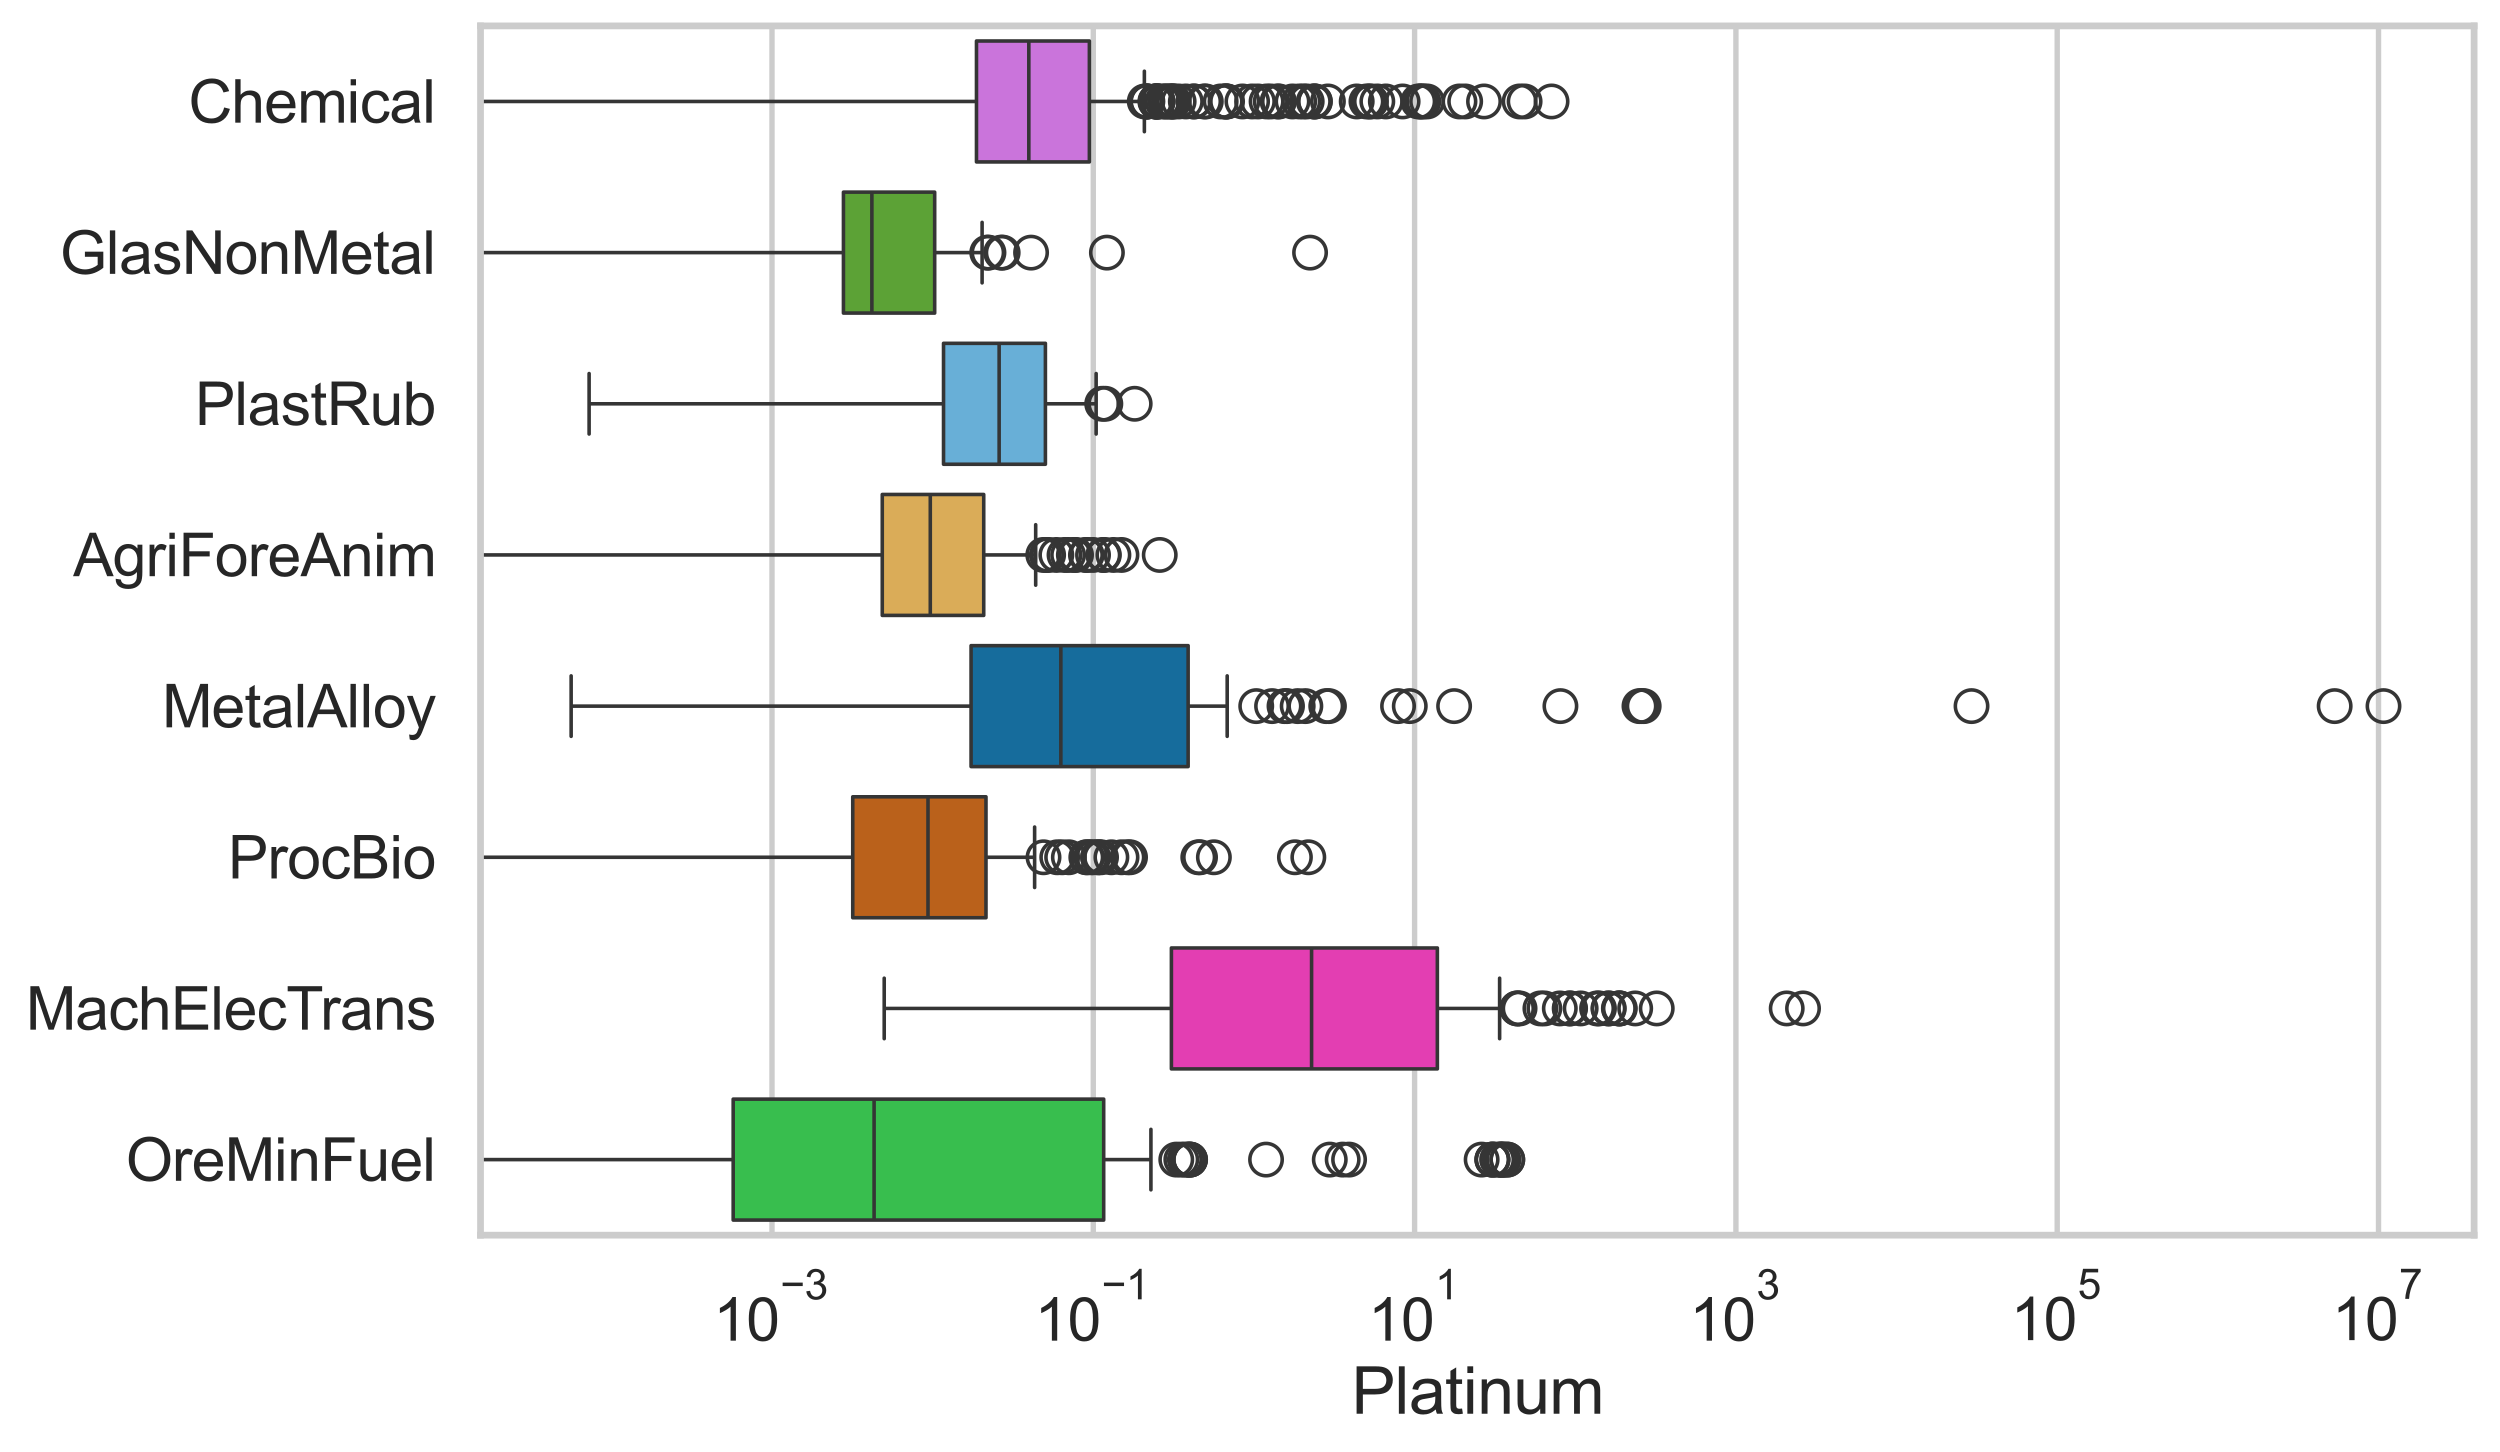 <?xml version="1.0" encoding="utf-8" standalone="no"?>
<!DOCTYPE svg PUBLIC "-//W3C//DTD SVG 1.1//EN"
  "http://www.w3.org/Graphics/SVG/1.1/DTD/svg11.dtd">
<svg xmlns:xlink="http://www.w3.org/1999/xlink" width="695.577pt" height="404.121pt" viewBox="0 0 695.577 404.121" xmlns="http://www.w3.org/2000/svg" version="1.1">
 <defs>
  <style type="text/css">*{stroke-linejoin: round; stroke-linecap: butt}</style>
 </defs>
 <g id="figure_1">
  <g id="patch_1">
   <path d="M 0 404.121 
L 695.577 404.121 
L 695.577 0 
L 0 0 
z
" style="fill: #ffffff"/>
  </g>
  <g id="axes_1">
   <g id="patch_2">
    <path d="M 133.697 343.665 
L 688.377 343.665 
L 688.377 7.2 
L 133.697 7.2 
z
" style="fill: #ffffff"/>
   </g>
   <g id="matplotlib.axis_1">
    <g id="xtick_1">
     <g id="line2d_1">
      <path d="M 214.791 343.665 
L 214.791 7.2 
" clip-path="url(#pf0d4f77a70)" style="fill: none; stroke: #cccccc; stroke-width: 1.5; stroke-linecap: round"/>
     </g>
     <g id="text_1">
      <!-- $\mathdefault{10^{-3}}$ -->
      <g style="fill: #262626" transform="translate(198.456 373.18) scale(0.165 -0.165)">
       <defs>
        <path id="ArialMT-31" d="M 2384 0 
L 1822 0 
L 1822 3584 
Q 1619 3391 1289 3197 
Q 959 3003 697 2906 
L 697 3450 
Q 1169 3672 1522 3987 
Q 1875 4303 2022 4600 
L 2384 4600 
L 2384 0 
z
" transform="scale(0.016)"/>
        <path id="ArialMT-30" d="M 266 2259 
Q 266 3072 433 3567 
Q 600 4063 929 4331 
Q 1259 4600 1759 4600 
Q 2128 4600 2406 4451 
Q 2684 4303 2865 4023 
Q 3047 3744 3150 3342 
Q 3253 2941 3253 2259 
Q 3253 1453 3087 958 
Q 2922 463 2592 192 
Q 2263 -78 1759 -78 
Q 1097 -78 719 397 
Q 266 969 266 2259 
z
M 844 2259 
Q 844 1131 1108 757 
Q 1372 384 1759 384 
Q 2147 384 2411 759 
Q 2675 1134 2675 2259 
Q 2675 3391 2411 3762 
Q 2147 4134 1753 4134 
Q 1366 4134 1134 3806 
Q 844 3388 844 2259 
z
" transform="scale(0.016)"/>
        <path id="ArialMT-2212" d="M 3381 1997 
L 356 1997 
L 356 2522 
L 3381 2522 
L 3381 1997 
z
" transform="scale(0.016)"/>
        <path id="ArialMT-33" d="M 269 1209 
L 831 1284 
Q 928 806 1161 595 
Q 1394 384 1728 384 
Q 2125 384 2398 659 
Q 2672 934 2672 1341 
Q 2672 1728 2419 1979 
Q 2166 2231 1775 2231 
Q 1616 2231 1378 2169 
L 1441 2663 
Q 1497 2656 1531 2656 
Q 1891 2656 2178 2843 
Q 2466 3031 2466 3422 
Q 2466 3731 2256 3934 
Q 2047 4138 1716 4138 
Q 1388 4138 1169 3931 
Q 950 3725 888 3313 
L 325 3413 
Q 428 3978 793 4289 
Q 1159 4600 1703 4600 
Q 2078 4600 2393 4439 
Q 2709 4278 2876 4000 
Q 3044 3722 3044 3409 
Q 3044 3113 2884 2869 
Q 2725 2625 2413 2481 
Q 2819 2388 3044 2092 
Q 3269 1797 3269 1353 
Q 3269 753 2831 336 
Q 2394 -81 1725 -81 
Q 1122 -81 723 278 
Q 325 638 269 1209 
z
" transform="scale(0.016)"/>
       </defs>
       <use xlink:href="#ArialMT-31" transform="translate(0 0.994)"/>
       <use xlink:href="#ArialMT-30" transform="translate(55.615 0.994)"/>
       <use xlink:href="#ArialMT-2212" transform="translate(112.973 70.688) scale(0.7)"/>
       <use xlink:href="#ArialMT-33" transform="translate(153.852 70.688) scale(0.7)"/>
      </g>
     </g>
    </g>
    <g id="xtick_2">
     <g id="line2d_2">
      <path d="M 304.188 343.665 
L 304.188 7.2 
" clip-path="url(#pf0d4f77a70)" style="fill: none; stroke: #cccccc; stroke-width: 1.5; stroke-linecap: round"/>
     </g>
     <g id="text_2">
      <!-- $\mathdefault{10^{-1}}$ -->
      <g style="fill: #262626" transform="translate(287.853 373.18) scale(0.165 -0.165)">
       <use xlink:href="#ArialMT-31" transform="translate(0 0.994)"/>
       <use xlink:href="#ArialMT-30" transform="translate(55.615 0.994)"/>
       <use xlink:href="#ArialMT-2212" transform="translate(112.973 70.688) scale(0.7)"/>
       <use xlink:href="#ArialMT-31" transform="translate(153.852 70.688) scale(0.7)"/>
      </g>
     </g>
    </g>
    <g id="xtick_3">
     <g id="line2d_3">
      <path d="M 393.586 343.665 
L 393.586 7.2 
" clip-path="url(#pf0d4f77a70)" style="fill: none; stroke: #cccccc; stroke-width: 1.5; stroke-linecap: round"/>
     </g>
     <g id="text_3">
      <!-- $\mathdefault{10^{1}}$ -->
      <g style="fill: #262626" transform="translate(380.633 373.18) scale(0.165 -0.165)">
       <use xlink:href="#ArialMT-31" transform="translate(0 0.994)"/>
       <use xlink:href="#ArialMT-30" transform="translate(55.615 0.994)"/>
       <use xlink:href="#ArialMT-31" transform="translate(112.973 70.688) scale(0.7)"/>
      </g>
     </g>
    </g>
    <g id="xtick_4">
     <g id="line2d_4">
      <path d="M 482.983 343.665 
L 482.983 7.2 
" clip-path="url(#pf0d4f77a70)" style="fill: none; stroke: #cccccc; stroke-width: 1.5; stroke-linecap: round"/>
     </g>
     <g id="text_4">
      <!-- $\mathdefault{10^{3}}$ -->
      <g style="fill: #262626" transform="translate(470.031 373.18) scale(0.165 -0.165)">
       <use xlink:href="#ArialMT-31" transform="translate(0 0.994)"/>
       <use xlink:href="#ArialMT-30" transform="translate(55.615 0.994)"/>
       <use xlink:href="#ArialMT-33" transform="translate(112.973 70.688) scale(0.7)"/>
      </g>
     </g>
    </g>
    <g id="xtick_5">
     <g id="line2d_5">
      <path d="M 572.38 343.665 
L 572.38 7.2 
" clip-path="url(#pf0d4f77a70)" style="fill: none; stroke: #cccccc; stroke-width: 1.5; stroke-linecap: round"/>
     </g>
     <g id="text_5">
      <!-- $\mathdefault{10^{5}}$ -->
      <g style="fill: #262626" transform="translate(559.428 373.015) scale(0.165 -0.165)">
       <defs>
        <path id="ArialMT-35" d="M 266 1200 
L 856 1250 
Q 922 819 1161 601 
Q 1400 384 1738 384 
Q 2144 384 2425 690 
Q 2706 997 2706 1503 
Q 2706 1984 2436 2262 
Q 2166 2541 1728 2541 
Q 1456 2541 1237 2417 
Q 1019 2294 894 2097 
L 366 2166 
L 809 4519 
L 3088 4519 
L 3088 3981 
L 1259 3981 
L 1013 2750 
Q 1425 3038 1878 3038 
Q 2478 3038 2890 2622 
Q 3303 2206 3303 1553 
Q 3303 931 2941 478 
Q 2500 -78 1738 -78 
Q 1113 -78 717 272 
Q 322 622 266 1200 
z
" transform="scale(0.016)"/>
       </defs>
       <use xlink:href="#ArialMT-31" transform="translate(0 0.88)"/>
       <use xlink:href="#ArialMT-30" transform="translate(55.615 0.88)"/>
       <use xlink:href="#ArialMT-35" transform="translate(112.973 70.573) scale(0.7)"/>
      </g>
     </g>
    </g>
    <g id="xtick_6">
     <g id="line2d_6">
      <path d="M 661.778 343.665 
L 661.778 7.2 
" clip-path="url(#pf0d4f77a70)" style="fill: none; stroke: #cccccc; stroke-width: 1.5; stroke-linecap: round"/>
     </g>
     <g id="text_6">
      <!-- $\mathdefault{10^{7}}$ -->
      <g style="fill: #262626" transform="translate(648.825 373.015) scale(0.165 -0.165)">
       <defs>
        <path id="ArialMT-37" d="M 303 3981 
L 303 4522 
L 3269 4522 
L 3269 4084 
Q 2831 3619 2401 2847 
Q 1972 2075 1738 1259 
Q 1569 684 1522 0 
L 944 0 
Q 953 541 1156 1306 
Q 1359 2072 1739 2783 
Q 2119 3494 2547 3981 
L 303 3981 
z
" transform="scale(0.016)"/>
       </defs>
       <use xlink:href="#ArialMT-31" transform="translate(0 0.847)"/>
       <use xlink:href="#ArialMT-30" transform="translate(55.615 0.847)"/>
       <use xlink:href="#ArialMT-37" transform="translate(112.973 70.541) scale(0.7)"/>
      </g>
     </g>
    </g>
    <g id="text_7">
     <!-- Platinum -->
     <g style="fill: #262626" transform="translate(376.023 393.344) scale(0.18 -0.18)">
      <defs>
       <path id="ArialMT-50" d="M 494 0 
L 494 4581 
L 2222 4581 
Q 2678 4581 2919 4538 
Q 3256 4481 3484 4323 
Q 3713 4166 3852 3881 
Q 3991 3597 3991 3256 
Q 3991 2672 3619 2267 
Q 3247 1863 2275 1863 
L 1100 1863 
L 1100 0 
L 494 0 
z
M 1100 2403 
L 2284 2403 
Q 2872 2403 3119 2622 
Q 3366 2841 3366 3238 
Q 3366 3525 3220 3729 
Q 3075 3934 2838 4000 
Q 2684 4041 2272 4041 
L 1100 4041 
L 1100 2403 
z
" transform="scale(0.016)"/>
       <path id="ArialMT-6c" d="M 409 0 
L 409 4581 
L 972 4581 
L 972 0 
L 409 0 
z
" transform="scale(0.016)"/>
       <path id="ArialMT-61" d="M 2588 409 
Q 2275 144 1986 34 
Q 1697 -75 1366 -75 
Q 819 -75 525 192 
Q 231 459 231 875 
Q 231 1119 342 1320 
Q 453 1522 633 1644 
Q 813 1766 1038 1828 
Q 1203 1872 1538 1913 
Q 2219 1994 2541 2106 
Q 2544 2222 2544 2253 
Q 2544 2597 2384 2738 
Q 2169 2928 1744 2928 
Q 1347 2928 1158 2789 
Q 969 2650 878 2297 
L 328 2372 
Q 403 2725 575 2942 
Q 747 3159 1072 3276 
Q 1397 3394 1825 3394 
Q 2250 3394 2515 3294 
Q 2781 3194 2906 3042 
Q 3031 2891 3081 2659 
Q 3109 2516 3109 2141 
L 3109 1391 
Q 3109 606 3145 398 
Q 3181 191 3288 0 
L 2700 0 
Q 2613 175 2588 409 
z
M 2541 1666 
Q 2234 1541 1622 1453 
Q 1275 1403 1131 1340 
Q 988 1278 909 1158 
Q 831 1038 831 891 
Q 831 666 1001 516 
Q 1172 366 1500 366 
Q 1825 366 2078 508 
Q 2331 650 2450 897 
Q 2541 1088 2541 1459 
L 2541 1666 
z
" transform="scale(0.016)"/>
       <path id="ArialMT-74" d="M 1650 503 
L 1731 6 
Q 1494 -44 1306 -44 
Q 1000 -44 831 53 
Q 663 150 594 308 
Q 525 466 525 972 
L 525 2881 
L 113 2881 
L 113 3319 
L 525 3319 
L 525 4141 
L 1084 4478 
L 1084 3319 
L 1650 3319 
L 1650 2881 
L 1084 2881 
L 1084 941 
Q 1084 700 1114 631 
Q 1144 563 1211 522 
Q 1278 481 1403 481 
Q 1497 481 1650 503 
z
" transform="scale(0.016)"/>
       <path id="ArialMT-69" d="M 425 3934 
L 425 4581 
L 988 4581 
L 988 3934 
L 425 3934 
z
M 425 0 
L 425 3319 
L 988 3319 
L 988 0 
L 425 0 
z
" transform="scale(0.016)"/>
       <path id="ArialMT-6e" d="M 422 0 
L 422 3319 
L 928 3319 
L 928 2847 
Q 1294 3394 1984 3394 
Q 2284 3394 2536 3286 
Q 2788 3178 2913 3003 
Q 3038 2828 3088 2588 
Q 3119 2431 3119 2041 
L 3119 0 
L 2556 0 
L 2556 2019 
Q 2556 2363 2490 2533 
Q 2425 2703 2258 2804 
Q 2091 2906 1866 2906 
Q 1506 2906 1245 2678 
Q 984 2450 984 1813 
L 984 0 
L 422 0 
z
" transform="scale(0.016)"/>
       <path id="ArialMT-75" d="M 2597 0 
L 2597 488 
Q 2209 -75 1544 -75 
Q 1250 -75 995 37 
Q 741 150 617 320 
Q 494 491 444 738 
Q 409 903 409 1263 
L 409 3319 
L 972 3319 
L 972 1478 
Q 972 1038 1006 884 
Q 1059 663 1231 536 
Q 1403 409 1656 409 
Q 1909 409 2131 539 
Q 2353 669 2445 892 
Q 2538 1116 2538 1541 
L 2538 3319 
L 3100 3319 
L 3100 0 
L 2597 0 
z
" transform="scale(0.016)"/>
       <path id="ArialMT-6d" d="M 422 0 
L 422 3319 
L 925 3319 
L 925 2853 
Q 1081 3097 1340 3245 
Q 1600 3394 1931 3394 
Q 2300 3394 2536 3241 
Q 2772 3088 2869 2813 
Q 3263 3394 3894 3394 
Q 4388 3394 4653 3120 
Q 4919 2847 4919 2278 
L 4919 0 
L 4359 0 
L 4359 2091 
Q 4359 2428 4304 2576 
Q 4250 2725 4106 2815 
Q 3963 2906 3769 2906 
Q 3419 2906 3187 2673 
Q 2956 2441 2956 1928 
L 2956 0 
L 2394 0 
L 2394 2156 
Q 2394 2531 2256 2718 
Q 2119 2906 1806 2906 
Q 1569 2906 1367 2781 
Q 1166 2656 1075 2415 
Q 984 2175 984 1722 
L 984 0 
L 422 0 
z
" transform="scale(0.016)"/>
      </defs>
      <use xlink:href="#ArialMT-50"/>
      <use xlink:href="#ArialMT-6c" transform="translate(66.699 0)"/>
      <use xlink:href="#ArialMT-61" transform="translate(88.916 0)"/>
      <use xlink:href="#ArialMT-74" transform="translate(144.531 0)"/>
      <use xlink:href="#ArialMT-69" transform="translate(172.314 0)"/>
      <use xlink:href="#ArialMT-6e" transform="translate(194.531 0)"/>
      <use xlink:href="#ArialMT-75" transform="translate(250.146 0)"/>
      <use xlink:href="#ArialMT-6d" transform="translate(305.762 0)"/>
     </g>
    </g>
   </g>
   <g id="matplotlib.axis_2">
    <g id="ytick_1">
     <g id="text_8">
      <!-- Chemical -->
      <g style="fill: #262626" transform="translate(52.428 34.134) scale(0.165 -0.165)">
       <defs>
        <path id="ArialMT-43" d="M 3763 1606 
L 4369 1453 
Q 4178 706 3683 314 
Q 3188 -78 2472 -78 
Q 1731 -78 1267 223 
Q 803 525 561 1097 
Q 319 1669 319 2325 
Q 319 3041 592 3573 
Q 866 4106 1370 4382 
Q 1875 4659 2481 4659 
Q 3169 4659 3637 4309 
Q 4106 3959 4291 3325 
L 3694 3184 
Q 3534 3684 3231 3912 
Q 2928 4141 2469 4141 
Q 1941 4141 1586 3887 
Q 1231 3634 1087 3207 
Q 944 2781 944 2328 
Q 944 1744 1114 1308 
Q 1284 872 1643 656 
Q 2003 441 2422 441 
Q 2931 441 3284 734 
Q 3638 1028 3763 1606 
z
" transform="scale(0.016)"/>
        <path id="ArialMT-68" d="M 422 0 
L 422 4581 
L 984 4581 
L 984 2938 
Q 1378 3394 1978 3394 
Q 2347 3394 2619 3248 
Q 2891 3103 3008 2847 
Q 3125 2591 3125 2103 
L 3125 0 
L 2563 0 
L 2563 2103 
Q 2563 2525 2380 2717 
Q 2197 2909 1863 2909 
Q 1613 2909 1392 2779 
Q 1172 2650 1078 2428 
Q 984 2206 984 1816 
L 984 0 
L 422 0 
z
" transform="scale(0.016)"/>
        <path id="ArialMT-65" d="M 2694 1069 
L 3275 997 
Q 3138 488 2766 206 
Q 2394 -75 1816 -75 
Q 1088 -75 661 373 
Q 234 822 234 1631 
Q 234 2469 665 2931 
Q 1097 3394 1784 3394 
Q 2450 3394 2872 2941 
Q 3294 2488 3294 1666 
Q 3294 1616 3291 1516 
L 816 1516 
Q 847 969 1125 678 
Q 1403 388 1819 388 
Q 2128 388 2347 550 
Q 2566 713 2694 1069 
z
M 847 1978 
L 2700 1978 
Q 2663 2397 2488 2606 
Q 2219 2931 1791 2931 
Q 1403 2931 1139 2672 
Q 875 2413 847 1978 
z
" transform="scale(0.016)"/>
        <path id="ArialMT-63" d="M 2588 1216 
L 3141 1144 
Q 3050 572 2676 248 
Q 2303 -75 1759 -75 
Q 1078 -75 664 370 
Q 250 816 250 1647 
Q 250 2184 428 2587 
Q 606 2991 970 3192 
Q 1334 3394 1763 3394 
Q 2303 3394 2647 3120 
Q 2991 2847 3088 2344 
L 2541 2259 
Q 2463 2594 2264 2762 
Q 2066 2931 1784 2931 
Q 1359 2931 1093 2626 
Q 828 2322 828 1663 
Q 828 994 1084 691 
Q 1341 388 1753 388 
Q 2084 388 2306 591 
Q 2528 794 2588 1216 
z
" transform="scale(0.016)"/>
       </defs>
       <use xlink:href="#ArialMT-43"/>
       <use xlink:href="#ArialMT-68" transform="translate(72.217 0)"/>
       <use xlink:href="#ArialMT-65" transform="translate(127.832 0)"/>
       <use xlink:href="#ArialMT-6d" transform="translate(183.447 0)"/>
       <use xlink:href="#ArialMT-69" transform="translate(266.748 0)"/>
       <use xlink:href="#ArialMT-63" transform="translate(288.965 0)"/>
       <use xlink:href="#ArialMT-61" transform="translate(338.965 0)"/>
       <use xlink:href="#ArialMT-6c" transform="translate(394.58 0)"/>
      </g>
     </g>
    </g>
    <g id="ytick_2">
     <g id="text_9">
      <!-- GlasNonMetal -->
      <g style="fill: #262626" transform="translate(16.659 76.192) scale(0.165 -0.165)">
       <defs>
        <path id="ArialMT-47" d="M 2638 1797 
L 2638 2334 
L 4578 2338 
L 4578 638 
Q 4131 281 3656 101 
Q 3181 -78 2681 -78 
Q 2006 -78 1454 211 
Q 903 500 622 1047 
Q 341 1594 341 2269 
Q 341 2938 620 3517 
Q 900 4097 1425 4378 
Q 1950 4659 2634 4659 
Q 3131 4659 3532 4498 
Q 3934 4338 4162 4050 
Q 4391 3763 4509 3300 
L 3963 3150 
Q 3859 3500 3706 3700 
Q 3553 3900 3268 4020 
Q 2984 4141 2638 4141 
Q 2222 4141 1919 4014 
Q 1616 3888 1430 3681 
Q 1244 3475 1141 3228 
Q 966 2803 966 2306 
Q 966 1694 1177 1281 
Q 1388 869 1791 669 
Q 2194 469 2647 469 
Q 3041 469 3416 620 
Q 3791 772 3984 944 
L 3984 1797 
L 2638 1797 
z
" transform="scale(0.016)"/>
        <path id="ArialMT-73" d="M 197 991 
L 753 1078 
Q 800 744 1014 566 
Q 1228 388 1613 388 
Q 2000 388 2187 545 
Q 2375 703 2375 916 
Q 2375 1106 2209 1216 
Q 2094 1291 1634 1406 
Q 1016 1563 777 1677 
Q 538 1791 414 1992 
Q 291 2194 291 2438 
Q 291 2659 392 2848 
Q 494 3038 669 3163 
Q 800 3259 1026 3326 
Q 1253 3394 1513 3394 
Q 1903 3394 2198 3281 
Q 2494 3169 2634 2976 
Q 2775 2784 2828 2463 
L 2278 2388 
Q 2241 2644 2061 2787 
Q 1881 2931 1553 2931 
Q 1166 2931 1000 2803 
Q 834 2675 834 2503 
Q 834 2394 903 2306 
Q 972 2216 1119 2156 
Q 1203 2125 1616 2013 
Q 2213 1853 2448 1751 
Q 2684 1650 2818 1456 
Q 2953 1263 2953 975 
Q 2953 694 2789 445 
Q 2625 197 2315 61 
Q 2006 -75 1616 -75 
Q 969 -75 630 194 
Q 291 463 197 991 
z
" transform="scale(0.016)"/>
        <path id="ArialMT-4e" d="M 488 0 
L 488 4581 
L 1109 4581 
L 3516 984 
L 3516 4581 
L 4097 4581 
L 4097 0 
L 3475 0 
L 1069 3600 
L 1069 0 
L 488 0 
z
" transform="scale(0.016)"/>
        <path id="ArialMT-6f" d="M 213 1659 
Q 213 2581 725 3025 
Q 1153 3394 1769 3394 
Q 2453 3394 2887 2945 
Q 3322 2497 3322 1706 
Q 3322 1066 3130 698 
Q 2938 331 2570 128 
Q 2203 -75 1769 -75 
Q 1072 -75 642 372 
Q 213 819 213 1659 
z
M 791 1659 
Q 791 1022 1069 705 
Q 1347 388 1769 388 
Q 2188 388 2466 706 
Q 2744 1025 2744 1678 
Q 2744 2294 2464 2611 
Q 2184 2928 1769 2928 
Q 1347 2928 1069 2612 
Q 791 2297 791 1659 
z
" transform="scale(0.016)"/>
        <path id="ArialMT-4d" d="M 475 0 
L 475 4581 
L 1388 4581 
L 2472 1338 
Q 2622 884 2691 659 
Q 2769 909 2934 1394 
L 4031 4581 
L 4847 4581 
L 4847 0 
L 4263 0 
L 4263 3834 
L 2931 0 
L 2384 0 
L 1059 3900 
L 1059 0 
L 475 0 
z
" transform="scale(0.016)"/>
       </defs>
       <use xlink:href="#ArialMT-47"/>
       <use xlink:href="#ArialMT-6c" transform="translate(77.783 0)"/>
       <use xlink:href="#ArialMT-61" transform="translate(100 0)"/>
       <use xlink:href="#ArialMT-73" transform="translate(155.615 0)"/>
       <use xlink:href="#ArialMT-4e" transform="translate(205.615 0)"/>
       <use xlink:href="#ArialMT-6f" transform="translate(277.832 0)"/>
       <use xlink:href="#ArialMT-6e" transform="translate(333.447 0)"/>
       <use xlink:href="#ArialMT-4d" transform="translate(389.062 0)"/>
       <use xlink:href="#ArialMT-65" transform="translate(472.363 0)"/>
       <use xlink:href="#ArialMT-74" transform="translate(527.979 0)"/>
       <use xlink:href="#ArialMT-61" transform="translate(555.762 0)"/>
       <use xlink:href="#ArialMT-6c" transform="translate(611.377 0)"/>
      </g>
     </g>
    </g>
    <g id="ytick_3">
     <g id="text_10">
      <!-- PlastRub -->
      <g style="fill: #262626" transform="translate(54.248 118.25) scale(0.165 -0.165)">
       <defs>
        <path id="ArialMT-52" d="M 503 0 
L 503 4581 
L 2534 4581 
Q 3147 4581 3465 4457 
Q 3784 4334 3975 4021 
Q 4166 3709 4166 3331 
Q 4166 2844 3850 2509 
Q 3534 2175 2875 2084 
Q 3116 1969 3241 1856 
Q 3506 1613 3744 1247 
L 4541 0 
L 3778 0 
L 3172 953 
Q 2906 1366 2734 1584 
Q 2563 1803 2427 1890 
Q 2291 1978 2150 2013 
Q 2047 2034 1813 2034 
L 1109 2034 
L 1109 0 
L 503 0 
z
M 1109 2559 
L 2413 2559 
Q 2828 2559 3062 2645 
Q 3297 2731 3419 2920 
Q 3541 3109 3541 3331 
Q 3541 3656 3305 3865 
Q 3069 4075 2559 4075 
L 1109 4075 
L 1109 2559 
z
" transform="scale(0.016)"/>
        <path id="ArialMT-62" d="M 941 0 
L 419 0 
L 419 4581 
L 981 4581 
L 981 2947 
Q 1338 3394 1891 3394 
Q 2197 3394 2470 3270 
Q 2744 3147 2920 2923 
Q 3097 2700 3197 2384 
Q 3297 2069 3297 1709 
Q 3297 856 2875 390 
Q 2453 -75 1863 -75 
Q 1275 -75 941 416 
L 941 0 
z
M 934 1684 
Q 934 1088 1097 822 
Q 1363 388 1816 388 
Q 2184 388 2453 708 
Q 2722 1028 2722 1663 
Q 2722 2313 2464 2622 
Q 2206 2931 1841 2931 
Q 1472 2931 1203 2611 
Q 934 2291 934 1684 
z
" transform="scale(0.016)"/>
       </defs>
       <use xlink:href="#ArialMT-50"/>
       <use xlink:href="#ArialMT-6c" transform="translate(66.699 0)"/>
       <use xlink:href="#ArialMT-61" transform="translate(88.916 0)"/>
       <use xlink:href="#ArialMT-73" transform="translate(144.531 0)"/>
       <use xlink:href="#ArialMT-74" transform="translate(194.531 0)"/>
       <use xlink:href="#ArialMT-52" transform="translate(222.314 0)"/>
       <use xlink:href="#ArialMT-75" transform="translate(294.531 0)"/>
       <use xlink:href="#ArialMT-62" transform="translate(350.146 0)"/>
      </g>
     </g>
    </g>
    <g id="ytick_4">
     <g id="text_11">
      <!-- AgriForeAnim -->
      <g style="fill: #262626" transform="translate(20.341 160.308) scale(0.165 -0.165)">
       <defs>
        <path id="ArialMT-41" d="M -9 0 
L 1750 4581 
L 2403 4581 
L 4278 0 
L 3588 0 
L 3053 1388 
L 1138 1388 
L 634 0 
L -9 0 
z
M 1313 1881 
L 2866 1881 
L 2388 3150 
Q 2169 3728 2063 4100 
Q 1975 3659 1816 3225 
L 1313 1881 
z
" transform="scale(0.016)"/>
        <path id="ArialMT-67" d="M 319 -275 
L 866 -356 
Q 900 -609 1056 -725 
Q 1266 -881 1628 -881 
Q 2019 -881 2231 -725 
Q 2444 -569 2519 -288 
Q 2563 -116 2559 434 
Q 2191 0 1641 0 
Q 956 0 581 494 
Q 206 988 206 1678 
Q 206 2153 378 2554 
Q 550 2956 876 3175 
Q 1203 3394 1644 3394 
Q 2231 3394 2613 2919 
L 2613 3319 
L 3131 3319 
L 3131 450 
Q 3131 -325 2973 -648 
Q 2816 -972 2473 -1159 
Q 2131 -1347 1631 -1347 
Q 1038 -1347 672 -1080 
Q 306 -813 319 -275 
z
M 784 1719 
Q 784 1066 1043 766 
Q 1303 466 1694 466 
Q 2081 466 2343 764 
Q 2606 1063 2606 1700 
Q 2606 2309 2336 2618 
Q 2066 2928 1684 2928 
Q 1309 2928 1046 2623 
Q 784 2319 784 1719 
z
" transform="scale(0.016)"/>
        <path id="ArialMT-72" d="M 416 0 
L 416 3319 
L 922 3319 
L 922 2816 
Q 1116 3169 1280 3281 
Q 1444 3394 1641 3394 
Q 1925 3394 2219 3213 
L 2025 2691 
Q 1819 2813 1613 2813 
Q 1428 2813 1281 2702 
Q 1134 2591 1072 2394 
Q 978 2094 978 1738 
L 978 0 
L 416 0 
z
" transform="scale(0.016)"/>
        <path id="ArialMT-46" d="M 525 0 
L 525 4581 
L 3616 4581 
L 3616 4041 
L 1131 4041 
L 1131 2622 
L 3281 2622 
L 3281 2081 
L 1131 2081 
L 1131 0 
L 525 0 
z
" transform="scale(0.016)"/>
       </defs>
       <use xlink:href="#ArialMT-41"/>
       <use xlink:href="#ArialMT-67" transform="translate(66.699 0)"/>
       <use xlink:href="#ArialMT-72" transform="translate(122.314 0)"/>
       <use xlink:href="#ArialMT-69" transform="translate(155.615 0)"/>
       <use xlink:href="#ArialMT-46" transform="translate(177.832 0)"/>
       <use xlink:href="#ArialMT-6f" transform="translate(238.916 0)"/>
       <use xlink:href="#ArialMT-72" transform="translate(294.531 0)"/>
       <use xlink:href="#ArialMT-65" transform="translate(327.832 0)"/>
       <use xlink:href="#ArialMT-41" transform="translate(383.447 0)"/>
       <use xlink:href="#ArialMT-6e" transform="translate(450.146 0)"/>
       <use xlink:href="#ArialMT-69" transform="translate(505.762 0)"/>
       <use xlink:href="#ArialMT-6d" transform="translate(527.979 0)"/>
      </g>
     </g>
    </g>
    <g id="ytick_5">
     <g id="text_12">
      <!-- MetalAlloy -->
      <g style="fill: #262626" transform="translate(45.088 202.366) scale(0.165 -0.165)">
       <defs>
        <path id="ArialMT-79" d="M 397 -1278 
L 334 -750 
Q 519 -800 656 -800 
Q 844 -800 956 -737 
Q 1069 -675 1141 -563 
Q 1194 -478 1313 -144 
Q 1328 -97 1363 -6 
L 103 3319 
L 709 3319 
L 1400 1397 
Q 1534 1031 1641 628 
Q 1738 1016 1872 1384 
L 2581 3319 
L 3144 3319 
L 1881 -56 
Q 1678 -603 1566 -809 
Q 1416 -1088 1222 -1217 
Q 1028 -1347 759 -1347 
Q 597 -1347 397 -1278 
z
" transform="scale(0.016)"/>
       </defs>
       <use xlink:href="#ArialMT-4d"/>
       <use xlink:href="#ArialMT-65" transform="translate(83.301 0)"/>
       <use xlink:href="#ArialMT-74" transform="translate(138.916 0)"/>
       <use xlink:href="#ArialMT-61" transform="translate(166.699 0)"/>
       <use xlink:href="#ArialMT-6c" transform="translate(222.314 0)"/>
       <use xlink:href="#ArialMT-41" transform="translate(244.531 0)"/>
       <use xlink:href="#ArialMT-6c" transform="translate(311.23 0)"/>
       <use xlink:href="#ArialMT-6c" transform="translate(333.447 0)"/>
       <use xlink:href="#ArialMT-6f" transform="translate(355.664 0)"/>
       <use xlink:href="#ArialMT-79" transform="translate(411.279 0)"/>
      </g>
     </g>
    </g>
    <g id="ytick_6">
     <g id="text_13">
      <!-- ProcBio -->
      <g style="fill: #262626" transform="translate(63.424 244.425) scale(0.165 -0.165)">
       <defs>
        <path id="ArialMT-42" d="M 469 0 
L 469 4581 
L 2188 4581 
Q 2713 4581 3030 4442 
Q 3347 4303 3526 4014 
Q 3706 3725 3706 3409 
Q 3706 3116 3547 2856 
Q 3388 2597 3066 2438 
Q 3481 2316 3704 2022 
Q 3928 1728 3928 1328 
Q 3928 1006 3792 729 
Q 3656 453 3456 303 
Q 3256 153 2954 76 
Q 2653 0 2216 0 
L 469 0 
z
M 1075 2656 
L 2066 2656 
Q 2469 2656 2644 2709 
Q 2875 2778 2992 2937 
Q 3109 3097 3109 3338 
Q 3109 3566 3000 3739 
Q 2891 3913 2687 3977 
Q 2484 4041 1991 4041 
L 1075 4041 
L 1075 2656 
z
M 1075 541 
L 2216 541 
Q 2509 541 2628 563 
Q 2838 600 2978 687 
Q 3119 775 3209 942 
Q 3300 1109 3300 1328 
Q 3300 1584 3169 1773 
Q 3038 1963 2805 2039 
Q 2572 2116 2134 2116 
L 1075 2116 
L 1075 541 
z
" transform="scale(0.016)"/>
       </defs>
       <use xlink:href="#ArialMT-50"/>
       <use xlink:href="#ArialMT-72" transform="translate(66.699 0)"/>
       <use xlink:href="#ArialMT-6f" transform="translate(100 0)"/>
       <use xlink:href="#ArialMT-63" transform="translate(155.615 0)"/>
       <use xlink:href="#ArialMT-42" transform="translate(205.615 0)"/>
       <use xlink:href="#ArialMT-69" transform="translate(272.314 0)"/>
       <use xlink:href="#ArialMT-6f" transform="translate(294.531 0)"/>
      </g>
     </g>
    </g>
    <g id="ytick_7">
     <g id="text_14">
      <!-- MachElecTrans -->
      <g style="fill: #262626" transform="translate(7.2 286.483) scale(0.165 -0.165)">
       <defs>
        <path id="ArialMT-45" d="M 506 0 
L 506 4581 
L 3819 4581 
L 3819 4041 
L 1113 4041 
L 1113 2638 
L 3647 2638 
L 3647 2100 
L 1113 2100 
L 1113 541 
L 3925 541 
L 3925 0 
L 506 0 
z
" transform="scale(0.016)"/>
        <path id="ArialMT-54" d="M 1659 0 
L 1659 4041 
L 150 4041 
L 150 4581 
L 3781 4581 
L 3781 4041 
L 2266 4041 
L 2266 0 
L 1659 0 
z
" transform="scale(0.016)"/>
       </defs>
       <use xlink:href="#ArialMT-4d"/>
       <use xlink:href="#ArialMT-61" transform="translate(83.301 0)"/>
       <use xlink:href="#ArialMT-63" transform="translate(138.916 0)"/>
       <use xlink:href="#ArialMT-68" transform="translate(188.916 0)"/>
       <use xlink:href="#ArialMT-45" transform="translate(244.531 0)"/>
       <use xlink:href="#ArialMT-6c" transform="translate(311.23 0)"/>
       <use xlink:href="#ArialMT-65" transform="translate(333.447 0)"/>
       <use xlink:href="#ArialMT-63" transform="translate(389.062 0)"/>
       <use xlink:href="#ArialMT-54" transform="translate(439.062 0)"/>
       <use xlink:href="#ArialMT-72" transform="translate(496.396 0)"/>
       <use xlink:href="#ArialMT-61" transform="translate(529.697 0)"/>
       <use xlink:href="#ArialMT-6e" transform="translate(585.312 0)"/>
       <use xlink:href="#ArialMT-73" transform="translate(640.928 0)"/>
      </g>
     </g>
    </g>
    <g id="ytick_8">
     <g id="text_15">
      <!-- OreMinFuel -->
      <g style="fill: #262626" transform="translate(35.013 328.541) scale(0.165 -0.165)">
       <defs>
        <path id="ArialMT-4f" d="M 309 2231 
Q 309 3372 921 4017 
Q 1534 4663 2503 4663 
Q 3138 4663 3647 4359 
Q 4156 4056 4423 3514 
Q 4691 2972 4691 2284 
Q 4691 1588 4409 1038 
Q 4128 488 3612 205 
Q 3097 -78 2500 -78 
Q 1853 -78 1343 234 
Q 834 547 571 1087 
Q 309 1628 309 2231 
z
M 934 2222 
Q 934 1394 1379 917 
Q 1825 441 2497 441 
Q 3181 441 3623 922 
Q 4066 1403 4066 2288 
Q 4066 2847 3877 3264 
Q 3688 3681 3323 3911 
Q 2959 4141 2506 4141 
Q 1863 4141 1398 3698 
Q 934 3256 934 2222 
z
" transform="scale(0.016)"/>
       </defs>
       <use xlink:href="#ArialMT-4f"/>
       <use xlink:href="#ArialMT-72" transform="translate(77.783 0)"/>
       <use xlink:href="#ArialMT-65" transform="translate(111.084 0)"/>
       <use xlink:href="#ArialMT-4d" transform="translate(166.699 0)"/>
       <use xlink:href="#ArialMT-69" transform="translate(250 0)"/>
       <use xlink:href="#ArialMT-6e" transform="translate(272.217 0)"/>
       <use xlink:href="#ArialMT-46" transform="translate(327.832 0)"/>
       <use xlink:href="#ArialMT-75" transform="translate(388.916 0)"/>
       <use xlink:href="#ArialMT-65" transform="translate(444.531 0)"/>
       <use xlink:href="#ArialMT-6c" transform="translate(500.146 0)"/>
      </g>
     </g>
    </g>
   </g>
   <g id="patch_3">
    <path d="M 271.687 11.406 
L 271.687 45.052 
L 303.099 45.052 
L 303.099 11.406 
L 271.687 11.406 
z
" clip-path="url(#pf0d4f77a70)" style="fill: #ca74db; stroke: #353535; stroke-linejoin: miter"/>
   </g>
   <g id="line2d_7">
    <path d="M 271.687 28.229 
L -1 28.229 
" clip-path="url(#pf0d4f77a70)" style="fill: none; stroke: #353535"/>
   </g>
   <g id="line2d_8">
    <path d="M 303.099 28.229 
L 318.398 28.229 
" clip-path="url(#pf0d4f77a70)" style="fill: none; stroke: #353535"/>
   </g>
   <g id="line2d_9">
    <path clip-path="url(#pf0d4f77a70)" style="fill: none; stroke: #353535; stroke-linecap: round"/>
   </g>
   <g id="line2d_10">
    <path d="M 318.398 19.817 
L 318.398 36.641 
" clip-path="url(#pf0d4f77a70)" style="fill: none; stroke: #353535; stroke-linecap: round"/>
   </g>
   <g id="line2d_11">
    <defs>
     <path id="m5158855443" d="M 0 4.5 
C 1.193 4.5 2.338 4.026 3.182 3.182 
C 4.026 2.338 4.5 1.193 4.5 0 
C 4.5 -1.193 4.026 -2.338 3.182 -3.182 
C 2.338 -4.026 1.193 -4.5 0 -4.5 
C -1.193 -4.5 -2.338 -4.026 -3.182 -3.182 
C -4.026 -2.338 -4.5 -1.193 -4.5 0 
C -4.5 1.193 -4.026 2.338 -3.182 3.182 
C -2.338 4.026 -1.193 4.5 0 4.5 
z
" style="stroke: #353535"/>
    </defs>
    <g clip-path="url(#pf0d4f77a70)">
     <use xlink:href="#m5158855443" x="324.216" y="28.229" style="fill-opacity: 0; stroke: #353535"/>
     <use xlink:href="#m5158855443" x="407.656" y="28.229" style="fill-opacity: 0; stroke: #353535"/>
     <use xlink:href="#m5158855443" x="353.553" y="28.229" style="fill-opacity: 0; stroke: #353535"/>
     <use xlink:href="#m5158855443" x="321.582" y="28.229" style="fill-opacity: 0; stroke: #353535"/>
     <use xlink:href="#m5158855443" x="355.841" y="28.229" style="fill-opacity: 0; stroke: #353535"/>
     <use xlink:href="#m5158855443" x="359.608" y="28.229" style="fill-opacity: 0; stroke: #353535"/>
     <use xlink:href="#m5158855443" x="395.498" y="28.229" style="fill-opacity: 0; stroke: #353535"/>
     <use xlink:href="#m5158855443" x="324.501" y="28.229" style="fill-opacity: 0; stroke: #353535"/>
     <use xlink:href="#m5158855443" x="363.562" y="28.229" style="fill-opacity: 0; stroke: #353535"/>
     <use xlink:href="#m5158855443" x="326.383" y="28.229" style="fill-opacity: 0; stroke: #353535"/>
     <use xlink:href="#m5158855443" x="341.133" y="28.229" style="fill-opacity: 0; stroke: #353535"/>
     <use xlink:href="#m5158855443" x="319.002" y="28.229" style="fill-opacity: 0; stroke: #353535"/>
     <use xlink:href="#m5158855443" x="329.929" y="28.229" style="fill-opacity: 0; stroke: #353535"/>
     <use xlink:href="#m5158855443" x="394.603" y="28.229" style="fill-opacity: 0; stroke: #353535"/>
     <use xlink:href="#m5158855443" x="369.464" y="28.229" style="fill-opacity: 0; stroke: #353535"/>
     <use xlink:href="#m5158855443" x="412.898" y="28.229" style="fill-opacity: 0; stroke: #353535"/>
     <use xlink:href="#m5158855443" x="381.44" y="28.229" style="fill-opacity: 0; stroke: #353535"/>
     <use xlink:href="#m5158855443" x="422.803" y="28.229" style="fill-opacity: 0; stroke: #353535"/>
     <use xlink:href="#m5158855443" x="365.533" y="28.229" style="fill-opacity: 0; stroke: #353535"/>
     <use xlink:href="#m5158855443" x="332.243" y="28.229" style="fill-opacity: 0; stroke: #353535"/>
     <use xlink:href="#m5158855443" x="326.544" y="28.229" style="fill-opacity: 0; stroke: #353535"/>
     <use xlink:href="#m5158855443" x="325.239" y="28.229" style="fill-opacity: 0; stroke: #353535"/>
     <use xlink:href="#m5158855443" x="390.252" y="28.229" style="fill-opacity: 0; stroke: #353535"/>
     <use xlink:href="#m5158855443" x="321.452" y="28.229" style="fill-opacity: 0; stroke: #353535"/>
     <use xlink:href="#m5158855443" x="335.487" y="28.229" style="fill-opacity: 0; stroke: #353535"/>
     <use xlink:href="#m5158855443" x="318.507" y="28.229" style="fill-opacity: 0; stroke: #353535"/>
     <use xlink:href="#m5158855443" x="322.091" y="28.229" style="fill-opacity: 0; stroke: #353535"/>
     <use xlink:href="#m5158855443" x="332.121" y="28.229" style="fill-opacity: 0; stroke: #353535"/>
     <use xlink:href="#m5158855443" x="341.406" y="28.229" style="fill-opacity: 0; stroke: #353535"/>
     <use xlink:href="#m5158855443" x="395.155" y="28.229" style="fill-opacity: 0; stroke: #353535"/>
     <use xlink:href="#m5158855443" x="319.151" y="28.229" style="fill-opacity: 0; stroke: #353535"/>
     <use xlink:href="#m5158855443" x="339.625" y="28.229" style="fill-opacity: 0; stroke: #353535"/>
     <use xlink:href="#m5158855443" x="424.188" y="28.229" style="fill-opacity: 0; stroke: #353535"/>
     <use xlink:href="#m5158855443" x="322.084" y="28.229" style="fill-opacity: 0; stroke: #353535"/>
     <use xlink:href="#m5158855443" x="326.146" y="28.229" style="fill-opacity: 0; stroke: #353535"/>
     <use xlink:href="#m5158855443" x="365.853" y="28.229" style="fill-opacity: 0; stroke: #353535"/>
     <use xlink:href="#m5158855443" x="327.932" y="28.229" style="fill-opacity: 0; stroke: #353535"/>
     <use xlink:href="#m5158855443" x="335.018" y="28.229" style="fill-opacity: 0; stroke: #353535"/>
     <use xlink:href="#m5158855443" x="325.864" y="28.229" style="fill-opacity: 0; stroke: #353535"/>
     <use xlink:href="#m5158855443" x="341.006" y="28.229" style="fill-opacity: 0; stroke: #353535"/>
     <use xlink:href="#m5158855443" x="323.387" y="28.229" style="fill-opacity: 0; stroke: #353535"/>
     <use xlink:href="#m5158855443" x="348.368" y="28.229" style="fill-opacity: 0; stroke: #353535"/>
     <use xlink:href="#m5158855443" x="349.992" y="28.229" style="fill-opacity: 0; stroke: #353535"/>
     <use xlink:href="#m5158855443" x="380.976" y="28.229" style="fill-opacity: 0; stroke: #353535"/>
     <use xlink:href="#m5158855443" x="383.211" y="28.229" style="fill-opacity: 0; stroke: #353535"/>
     <use xlink:href="#m5158855443" x="431.69" y="28.229" style="fill-opacity: 0; stroke: #353535"/>
     <use xlink:href="#m5158855443" x="406.07" y="28.229" style="fill-opacity: 0; stroke: #353535"/>
     <use xlink:href="#m5158855443" x="377.475" y="28.229" style="fill-opacity: 0; stroke: #353535"/>
     <use xlink:href="#m5158855443" x="321.998" y="28.229" style="fill-opacity: 0; stroke: #353535"/>
     <use xlink:href="#m5158855443" x="321.92" y="28.229" style="fill-opacity: 0; stroke: #353535"/>
     <use xlink:href="#m5158855443" x="341.05" y="28.229" style="fill-opacity: 0; stroke: #353535"/>
     <use xlink:href="#m5158855443" x="318.955" y="28.229" style="fill-opacity: 0; stroke: #353535"/>
     <use xlink:href="#m5158855443" x="345.679" y="28.229" style="fill-opacity: 0; stroke: #353535"/>
     <use xlink:href="#m5158855443" x="355.448" y="28.229" style="fill-opacity: 0; stroke: #353535"/>
     <use xlink:href="#m5158855443" x="385.58" y="28.229" style="fill-opacity: 0; stroke: #353535"/>
     <use xlink:href="#m5158855443" x="319.24" y="28.229" style="fill-opacity: 0; stroke: #353535"/>
     <use xlink:href="#m5158855443" x="321.589" y="28.229" style="fill-opacity: 0; stroke: #353535"/>
     <use xlink:href="#m5158855443" x="365.785" y="28.229" style="fill-opacity: 0; stroke: #353535"/>
     <use xlink:href="#m5158855443" x="380.188" y="28.229" style="fill-opacity: 0; stroke: #353535"/>
     <use xlink:href="#m5158855443" x="362.633" y="28.229" style="fill-opacity: 0; stroke: #353535"/>
     <use xlink:href="#m5158855443" x="396.032" y="28.229" style="fill-opacity: 0; stroke: #353535"/>
     <use xlink:href="#m5158855443" x="352.404" y="28.229" style="fill-opacity: 0; stroke: #353535"/>
     <use xlink:href="#m5158855443" x="397.054" y="28.229" style="fill-opacity: 0; stroke: #353535"/>
     <use xlink:href="#m5158855443" x="361.485" y="28.229" style="fill-opacity: 0; stroke: #353535"/>
    </g>
   </g>
   <g id="patch_4">
    <path d="M 234.672 53.464 
L 234.672 87.11 
L 260.056 87.11 
L 260.056 53.464 
L 234.672 53.464 
z
" clip-path="url(#pf0d4f77a70)" style="fill: #5ca236; stroke: #353535; stroke-linejoin: miter"/>
   </g>
   <g id="line2d_12">
    <path d="M 234.672 70.287 
L -1 70.287 
" clip-path="url(#pf0d4f77a70)" style="fill: none; stroke: #353535"/>
   </g>
   <g id="line2d_13">
    <path d="M 260.056 70.287 
L 273.251 70.287 
" clip-path="url(#pf0d4f77a70)" style="fill: none; stroke: #353535"/>
   </g>
   <g id="line2d_14">
    <path clip-path="url(#pf0d4f77a70)" style="fill: none; stroke: #353535; stroke-linecap: round"/>
   </g>
   <g id="line2d_15">
    <path d="M 273.251 61.875 
L 273.251 78.699 
" clip-path="url(#pf0d4f77a70)" style="fill: none; stroke: #353535; stroke-linecap: round"/>
   </g>
   <g id="line2d_16">
    <g clip-path="url(#pf0d4f77a70)">
     <use xlink:href="#m5158855443" x="307.976" y="70.287" style="fill-opacity: 0; stroke: #353535"/>
     <use xlink:href="#m5158855443" x="364.5" y="70.287" style="fill-opacity: 0; stroke: #353535"/>
     <use xlink:href="#m5158855443" x="274.681" y="70.287" style="fill-opacity: 0; stroke: #353535"/>
     <use xlink:href="#m5158855443" x="275.021" y="70.287" style="fill-opacity: 0; stroke: #353535"/>
     <use xlink:href="#m5158855443" x="278.547" y="70.287" style="fill-opacity: 0; stroke: #353535"/>
     <use xlink:href="#m5158855443" x="278.97" y="70.287" style="fill-opacity: 0; stroke: #353535"/>
     <use xlink:href="#m5158855443" x="286.875" y="70.287" style="fill-opacity: 0; stroke: #353535"/>
    </g>
   </g>
   <g id="patch_5">
    <path d="M 262.518 95.522 
L 262.518 129.168 
L 290.862 129.168 
L 290.862 95.522 
L 262.518 95.522 
z
" clip-path="url(#pf0d4f77a70)" style="fill: #68afd7; stroke: #353535; stroke-linejoin: miter"/>
   </g>
   <g id="line2d_17">
    <path d="M 262.518 112.345 
L 163.91 112.345 
" clip-path="url(#pf0d4f77a70)" style="fill: none; stroke: #353535"/>
   </g>
   <g id="line2d_18">
    <path d="M 290.862 112.345 
L 304.981 112.345 
" clip-path="url(#pf0d4f77a70)" style="fill: none; stroke: #353535"/>
   </g>
   <g id="line2d_19">
    <path d="M 163.91 103.934 
L 163.91 120.757 
" clip-path="url(#pf0d4f77a70)" style="fill: none; stroke: #353535; stroke-linecap: round"/>
   </g>
   <g id="line2d_20">
    <path d="M 304.981 103.934 
L 304.981 120.757 
" clip-path="url(#pf0d4f77a70)" style="fill: none; stroke: #353535; stroke-linecap: round"/>
   </g>
   <g id="line2d_21">
    <g clip-path="url(#pf0d4f77a70)">
     <use xlink:href="#m5158855443" x="306.668" y="112.345" style="fill-opacity: 0; stroke: #353535"/>
     <use xlink:href="#m5158855443" x="307.537" y="112.345" style="fill-opacity: 0; stroke: #353535"/>
     <use xlink:href="#m5158855443" x="315.701" y="112.345" style="fill-opacity: 0; stroke: #353535"/>
    </g>
   </g>
   <g id="patch_6">
    <path d="M 245.473 137.58 
L 245.473 171.226 
L 273.702 171.226 
L 273.702 137.58 
L 245.473 137.58 
z
" clip-path="url(#pf0d4f77a70)" style="fill: #daac58; stroke: #353535; stroke-linejoin: miter"/>
   </g>
   <g id="line2d_22">
    <path d="M 245.473 154.403 
L -1 154.403 
" clip-path="url(#pf0d4f77a70)" style="fill: none; stroke: #353535"/>
   </g>
   <g id="line2d_23">
    <path d="M 273.702 154.403 
L 288.159 154.403 
" clip-path="url(#pf0d4f77a70)" style="fill: none; stroke: #353535"/>
   </g>
   <g id="line2d_24">
    <path clip-path="url(#pf0d4f77a70)" style="fill: none; stroke: #353535; stroke-linecap: round"/>
   </g>
   <g id="line2d_25">
    <path d="M 288.159 145.992 
L 288.159 162.815 
" clip-path="url(#pf0d4f77a70)" style="fill: none; stroke: #353535; stroke-linecap: round"/>
   </g>
   <g id="line2d_26">
    <g clip-path="url(#pf0d4f77a70)">
     <use xlink:href="#m5158855443" x="296.184" y="154.403" style="fill-opacity: 0; stroke: #353535"/>
     <use xlink:href="#m5158855443" x="293.908" y="154.403" style="fill-opacity: 0; stroke: #353535"/>
     <use xlink:href="#m5158855443" x="298.783" y="154.403" style="fill-opacity: 0; stroke: #353535"/>
     <use xlink:href="#m5158855443" x="291.619" y="154.403" style="fill-opacity: 0; stroke: #353535"/>
     <use xlink:href="#m5158855443" x="312.022" y="154.403" style="fill-opacity: 0; stroke: #353535"/>
     <use xlink:href="#m5158855443" x="304.114" y="154.403" style="fill-opacity: 0; stroke: #353535"/>
     <use xlink:href="#m5158855443" x="309.785" y="154.403" style="fill-opacity: 0; stroke: #353535"/>
     <use xlink:href="#m5158855443" x="306.991" y="154.403" style="fill-opacity: 0; stroke: #353535"/>
     <use xlink:href="#m5158855443" x="322.674" y="154.403" style="fill-opacity: 0; stroke: #353535"/>
     <use xlink:href="#m5158855443" x="302.14" y="154.403" style="fill-opacity: 0; stroke: #353535"/>
     <use xlink:href="#m5158855443" x="302.357" y="154.403" style="fill-opacity: 0; stroke: #353535"/>
     <use xlink:href="#m5158855443" x="291.261" y="154.403" style="fill-opacity: 0; stroke: #353535"/>
     <use xlink:href="#m5158855443" x="307.131" y="154.403" style="fill-opacity: 0; stroke: #353535"/>
     <use xlink:href="#m5158855443" x="299.385" y="154.403" style="fill-opacity: 0; stroke: #353535"/>
     <use xlink:href="#m5158855443" x="290.277" y="154.403" style="fill-opacity: 0; stroke: #353535"/>
     <use xlink:href="#m5158855443" x="297.182" y="154.403" style="fill-opacity: 0; stroke: #353535"/>
    </g>
   </g>
   <g id="patch_7">
    <path d="M 270.183 179.638 
L 270.183 213.285 
L 330.575 213.285 
L 330.575 179.638 
L 270.183 179.638 
z
" clip-path="url(#pf0d4f77a70)" style="fill: #166c9c; stroke: #353535; stroke-linejoin: miter"/>
   </g>
   <g id="line2d_27">
    <path d="M 270.183 196.461 
L 158.91 196.461 
" clip-path="url(#pf0d4f77a70)" style="fill: none; stroke: #353535"/>
   </g>
   <g id="line2d_28">
    <path d="M 330.575 196.461 
L 341.442 196.461 
" clip-path="url(#pf0d4f77a70)" style="fill: none; stroke: #353535"/>
   </g>
   <g id="line2d_29">
    <path d="M 158.91 188.05 
L 158.91 204.873 
" clip-path="url(#pf0d4f77a70)" style="fill: none; stroke: #353535; stroke-linecap: round"/>
   </g>
   <g id="line2d_30">
    <path d="M 341.442 188.05 
L 341.442 204.873 
" clip-path="url(#pf0d4f77a70)" style="fill: none; stroke: #353535; stroke-linecap: round"/>
   </g>
   <g id="line2d_31">
    <g clip-path="url(#pf0d4f77a70)">
     <use xlink:href="#m5158855443" x="353.924" y="196.461" style="fill-opacity: 0; stroke: #353535"/>
     <use xlink:href="#m5158855443" x="548.538" y="196.461" style="fill-opacity: 0; stroke: #353535"/>
     <use xlink:href="#m5158855443" x="363.191" y="196.461" style="fill-opacity: 0; stroke: #353535"/>
     <use xlink:href="#m5158855443" x="434.158" y="196.461" style="fill-opacity: 0; stroke: #353535"/>
     <use xlink:href="#m5158855443" x="349.521" y="196.461" style="fill-opacity: 0; stroke: #353535"/>
     <use xlink:href="#m5158855443" x="388.981" y="196.461" style="fill-opacity: 0; stroke: #353535"/>
     <use xlink:href="#m5158855443" x="456.743" y="196.461" style="fill-opacity: 0; stroke: #353535"/>
     <use xlink:href="#m5158855443" x="357.391" y="196.461" style="fill-opacity: 0; stroke: #353535"/>
     <use xlink:href="#m5158855443" x="456.154" y="196.461" style="fill-opacity: 0; stroke: #353535"/>
     <use xlink:href="#m5158855443" x="457.32" y="196.461" style="fill-opacity: 0; stroke: #353535"/>
     <use xlink:href="#m5158855443" x="663.164" y="196.461" style="fill-opacity: 0; stroke: #353535"/>
     <use xlink:href="#m5158855443" x="358.08" y="196.461" style="fill-opacity: 0; stroke: #353535"/>
     <use xlink:href="#m5158855443" x="649.574" y="196.461" style="fill-opacity: 0; stroke: #353535"/>
     <use xlink:href="#m5158855443" x="404.58" y="196.461" style="fill-opacity: 0; stroke: #353535"/>
     <use xlink:href="#m5158855443" x="369.75" y="196.461" style="fill-opacity: 0; stroke: #353535"/>
     <use xlink:href="#m5158855443" x="369.005" y="196.461" style="fill-opacity: 0; stroke: #353535"/>
     <use xlink:href="#m5158855443" x="392.241" y="196.461" style="fill-opacity: 0; stroke: #353535"/>
     <use xlink:href="#m5158855443" x="361.055" y="196.461" style="fill-opacity: 0; stroke: #353535"/>
    </g>
   </g>
   <g id="patch_8">
    <path d="M 237.261 221.696 
L 237.261 255.343 
L 274.33 255.343 
L 274.33 221.696 
L 237.261 221.696 
z
" clip-path="url(#pf0d4f77a70)" style="fill: #ba611b; stroke: #353535; stroke-linejoin: miter"/>
   </g>
   <g id="line2d_32">
    <path d="M 237.261 238.519 
L -1 238.519 
" clip-path="url(#pf0d4f77a70)" style="fill: none; stroke: #353535"/>
   </g>
   <g id="line2d_33">
    <path d="M 274.33 238.519 
L 287.863 238.519 
" clip-path="url(#pf0d4f77a70)" style="fill: none; stroke: #353535"/>
   </g>
   <g id="line2d_34">
    <path clip-path="url(#pf0d4f77a70)" style="fill: none; stroke: #353535; stroke-linecap: round"/>
   </g>
   <g id="line2d_35">
    <path d="M 287.863 230.108 
L 287.863 246.931 
" clip-path="url(#pf0d4f77a70)" style="fill: none; stroke: #353535; stroke-linecap: round"/>
   </g>
   <g id="line2d_36">
    <g clip-path="url(#pf0d4f77a70)">
     <use xlink:href="#m5158855443" x="302.246" y="238.519" style="fill-opacity: 0; stroke: #353535"/>
     <use xlink:href="#m5158855443" x="306.342" y="238.519" style="fill-opacity: 0; stroke: #353535"/>
     <use xlink:href="#m5158855443" x="304.188" y="238.519" style="fill-opacity: 0; stroke: #353535"/>
     <use xlink:href="#m5158855443" x="333.4" y="238.519" style="fill-opacity: 0; stroke: #353535"/>
     <use xlink:href="#m5158855443" x="290.338" y="238.519" style="fill-opacity: 0; stroke: #353535"/>
     <use xlink:href="#m5158855443" x="295.519" y="238.519" style="fill-opacity: 0; stroke: #353535"/>
     <use xlink:href="#m5158855443" x="312.04" y="238.519" style="fill-opacity: 0; stroke: #353535"/>
     <use xlink:href="#m5158855443" x="309.22" y="238.519" style="fill-opacity: 0; stroke: #353535"/>
     <use xlink:href="#m5158855443" x="360.288" y="238.519" style="fill-opacity: 0; stroke: #353535"/>
     <use xlink:href="#m5158855443" x="364.017" y="238.519" style="fill-opacity: 0; stroke: #353535"/>
     <use xlink:href="#m5158855443" x="333.887" y="238.519" style="fill-opacity: 0; stroke: #353535"/>
     <use xlink:href="#m5158855443" x="305.521" y="238.519" style="fill-opacity: 0; stroke: #353535"/>
     <use xlink:href="#m5158855443" x="337.738" y="238.519" style="fill-opacity: 0; stroke: #353535"/>
     <use xlink:href="#m5158855443" x="303.519" y="238.519" style="fill-opacity: 0; stroke: #353535"/>
     <use xlink:href="#m5158855443" x="297.386" y="238.519" style="fill-opacity: 0; stroke: #353535"/>
     <use xlink:href="#m5158855443" x="305.536" y="238.519" style="fill-opacity: 0; stroke: #353535"/>
     <use xlink:href="#m5158855443" x="294.16" y="238.519" style="fill-opacity: 0; stroke: #353535"/>
     <use xlink:href="#m5158855443" x="313.683" y="238.519" style="fill-opacity: 0; stroke: #353535"/>
     <use xlink:href="#m5158855443" x="302.486" y="238.519" style="fill-opacity: 0; stroke: #353535"/>
     <use xlink:href="#m5158855443" x="314.41" y="238.519" style="fill-opacity: 0; stroke: #353535"/>
    </g>
   </g>
   <g id="patch_9">
    <path d="M 325.919 263.754 
L 325.919 297.401 
L 399.917 297.401 
L 399.917 263.754 
L 325.919 263.754 
z
" clip-path="url(#pf0d4f77a70)" style="fill: #e33eb2; stroke: #353535; stroke-linejoin: miter"/>
   </g>
   <g id="line2d_37">
    <path d="M 325.919 280.577 
L 246.016 280.577 
" clip-path="url(#pf0d4f77a70)" style="fill: none; stroke: #353535"/>
   </g>
   <g id="line2d_38">
    <path d="M 399.917 280.577 
L 417.241 280.577 
" clip-path="url(#pf0d4f77a70)" style="fill: none; stroke: #353535"/>
   </g>
   <g id="line2d_39">
    <path d="M 246.016 272.166 
L 246.016 288.989 
" clip-path="url(#pf0d4f77a70)" style="fill: none; stroke: #353535; stroke-linecap: round"/>
   </g>
   <g id="line2d_40">
    <path d="M 417.241 272.166 
L 417.241 288.989 
" clip-path="url(#pf0d4f77a70)" style="fill: none; stroke: #353535; stroke-linecap: round"/>
   </g>
   <g id="line2d_41">
    <g clip-path="url(#pf0d4f77a70)">
     <use xlink:href="#m5158855443" x="450.537" y="280.577" style="fill-opacity: 0; stroke: #353535"/>
     <use xlink:href="#m5158855443" x="433.984" y="280.577" style="fill-opacity: 0; stroke: #353535"/>
     <use xlink:href="#m5158855443" x="422.145" y="280.577" style="fill-opacity: 0; stroke: #353535"/>
     <use xlink:href="#m5158855443" x="450.423" y="280.577" style="fill-opacity: 0; stroke: #353535"/>
     <use xlink:href="#m5158855443" x="439.784" y="280.577" style="fill-opacity: 0; stroke: #353535"/>
     <use xlink:href="#m5158855443" x="422.157" y="280.577" style="fill-opacity: 0; stroke: #353535"/>
     <use xlink:href="#m5158855443" x="501.657" y="280.577" style="fill-opacity: 0; stroke: #353535"/>
     <use xlink:href="#m5158855443" x="447.504" y="280.577" style="fill-opacity: 0; stroke: #353535"/>
     <use xlink:href="#m5158855443" x="422.787" y="280.577" style="fill-opacity: 0; stroke: #353535"/>
     <use xlink:href="#m5158855443" x="428.59" y="280.577" style="fill-opacity: 0; stroke: #353535"/>
     <use xlink:href="#m5158855443" x="460.954" y="280.577" style="fill-opacity: 0; stroke: #353535"/>
     <use xlink:href="#m5158855443" x="450.686" y="280.577" style="fill-opacity: 0; stroke: #353535"/>
     <use xlink:href="#m5158855443" x="436.735" y="280.577" style="fill-opacity: 0; stroke: #353535"/>
     <use xlink:href="#m5158855443" x="454.958" y="280.577" style="fill-opacity: 0; stroke: #353535"/>
     <use xlink:href="#m5158855443" x="444.356" y="280.577" style="fill-opacity: 0; stroke: #353535"/>
     <use xlink:href="#m5158855443" x="429.69" y="280.577" style="fill-opacity: 0; stroke: #353535"/>
     <use xlink:href="#m5158855443" x="497.116" y="280.577" style="fill-opacity: 0; stroke: #353535"/>
     <use xlink:href="#m5158855443" x="447.615" y="280.577" style="fill-opacity: 0; stroke: #353535"/>
     <use xlink:href="#m5158855443" x="436.844" y="280.577" style="fill-opacity: 0; stroke: #353535"/>
     <use xlink:href="#m5158855443" x="444.882" y="280.577" style="fill-opacity: 0; stroke: #353535"/>
    </g>
   </g>
   <g id="patch_10">
    <path d="M 203.995 305.812 
L 203.995 339.459 
L 307.08 339.459 
L 307.08 305.812 
L 203.995 305.812 
z
" clip-path="url(#pf0d4f77a70)" style="fill: #38be4e; stroke: #353535; stroke-linejoin: miter"/>
   </g>
   <g id="line2d_42">
    <path d="M 203.995 322.635 
L -1 322.635 
" clip-path="url(#pf0d4f77a70)" style="fill: none; stroke: #353535"/>
   </g>
   <g id="line2d_43">
    <path d="M 307.08 322.635 
L 320.222 322.635 
" clip-path="url(#pf0d4f77a70)" style="fill: none; stroke: #353535"/>
   </g>
   <g id="line2d_44">
    <path clip-path="url(#pf0d4f77a70)" style="fill: none; stroke: #353535; stroke-linecap: round"/>
   </g>
   <g id="line2d_45">
    <path d="M 320.222 314.224 
L 320.222 331.047 
" clip-path="url(#pf0d4f77a70)" style="fill: none; stroke: #353535; stroke-linecap: round"/>
   </g>
   <g id="line2d_46">
    <g clip-path="url(#pf0d4f77a70)">
     <use xlink:href="#m5158855443" x="327.278" y="322.635" style="fill-opacity: 0; stroke: #353535"/>
     <use xlink:href="#m5158855443" x="418.327" y="322.635" style="fill-opacity: 0; stroke: #353535"/>
     <use xlink:href="#m5158855443" x="417.314" y="322.635" style="fill-opacity: 0; stroke: #353535"/>
     <use xlink:href="#m5158855443" x="415.293" y="322.635" style="fill-opacity: 0; stroke: #353535"/>
     <use xlink:href="#m5158855443" x="331.052" y="322.635" style="fill-opacity: 0; stroke: #353535"/>
     <use xlink:href="#m5158855443" x="329.667" y="322.635" style="fill-opacity: 0; stroke: #353535"/>
     <use xlink:href="#m5158855443" x="417.776" y="322.635" style="fill-opacity: 0; stroke: #353535"/>
     <use xlink:href="#m5158855443" x="417.884" y="322.635" style="fill-opacity: 0; stroke: #353535"/>
     <use xlink:href="#m5158855443" x="415.212" y="322.635" style="fill-opacity: 0; stroke: #353535"/>
     <use xlink:href="#m5158855443" x="419.377" y="322.635" style="fill-opacity: 0; stroke: #353535"/>
     <use xlink:href="#m5158855443" x="415.209" y="322.635" style="fill-opacity: 0; stroke: #353535"/>
     <use xlink:href="#m5158855443" x="416.545" y="322.635" style="fill-opacity: 0; stroke: #353535"/>
     <use xlink:href="#m5158855443" x="412.235" y="322.635" style="fill-opacity: 0; stroke: #353535"/>
     <use xlink:href="#m5158855443" x="352.253" y="322.635" style="fill-opacity: 0; stroke: #353535"/>
     <use xlink:href="#m5158855443" x="330.463" y="322.635" style="fill-opacity: 0; stroke: #353535"/>
     <use xlink:href="#m5158855443" x="331.049" y="322.635" style="fill-opacity: 0; stroke: #353535"/>
     <use xlink:href="#m5158855443" x="328.676" y="322.635" style="fill-opacity: 0; stroke: #353535"/>
     <use xlink:href="#m5158855443" x="417.777" y="322.635" style="fill-opacity: 0; stroke: #353535"/>
     <use xlink:href="#m5158855443" x="331.124" y="322.635" style="fill-opacity: 0; stroke: #353535"/>
     <use xlink:href="#m5158855443" x="369.981" y="322.635" style="fill-opacity: 0; stroke: #353535"/>
     <use xlink:href="#m5158855443" x="375.352" y="322.635" style="fill-opacity: 0; stroke: #353535"/>
     <use xlink:href="#m5158855443" x="419.377" y="322.635" style="fill-opacity: 0; stroke: #353535"/>
     <use xlink:href="#m5158855443" x="373.574" y="322.635" style="fill-opacity: 0; stroke: #353535"/>
    </g>
   </g>
   <g id="line2d_47">
    <path d="M 286.248 11.406 
L 286.248 45.052 
" clip-path="url(#pf0d4f77a70)" style="fill: none; stroke: #353535"/>
   </g>
   <g id="line2d_48">
    <path d="M 242.585 53.464 
L 242.585 87.11 
" clip-path="url(#pf0d4f77a70)" style="fill: none; stroke: #353535"/>
   </g>
   <g id="line2d_49">
    <path d="M 277.993 95.522 
L 277.993 129.168 
" clip-path="url(#pf0d4f77a70)" style="fill: none; stroke: #353535"/>
   </g>
   <g id="line2d_50">
    <path d="M 258.834 137.58 
L 258.834 171.226 
" clip-path="url(#pf0d4f77a70)" style="fill: none; stroke: #353535"/>
   </g>
   <g id="line2d_51">
    <path d="M 295.162 179.638 
L 295.162 213.285 
" clip-path="url(#pf0d4f77a70)" style="fill: none; stroke: #353535"/>
   </g>
   <g id="line2d_52">
    <path d="M 258.195 221.696 
L 258.195 255.343 
" clip-path="url(#pf0d4f77a70)" style="fill: none; stroke: #353535"/>
   </g>
   <g id="line2d_53">
    <path d="M 364.922 263.754 
L 364.922 297.401 
" clip-path="url(#pf0d4f77a70)" style="fill: none; stroke: #353535"/>
   </g>
   <g id="line2d_54">
    <path d="M 243.2 305.812 
L 243.2 339.459 
" clip-path="url(#pf0d4f77a70)" style="fill: none; stroke: #353535"/>
   </g>
   <g id="patch_11">
    <path d="M 133.697 343.665 
L 133.697 7.2 
" style="fill: none; stroke: #cccccc; stroke-width: 1.875; stroke-linejoin: miter; stroke-linecap: square"/>
   </g>
   <g id="patch_12">
    <path d="M 688.377 343.665 
L 688.377 7.2 
" style="fill: none; stroke: #cccccc; stroke-width: 1.875; stroke-linejoin: miter; stroke-linecap: square"/>
   </g>
   <g id="patch_13">
    <path d="M 133.697 343.665 
L 688.377 343.665 
" style="fill: none; stroke: #cccccc; stroke-width: 1.875; stroke-linejoin: miter; stroke-linecap: square"/>
   </g>
   <g id="patch_14">
    <path d="M 133.697 7.2 
L 688.377 7.2 
" style="fill: none; stroke: #cccccc; stroke-width: 1.875; stroke-linejoin: miter; stroke-linecap: square"/>
   </g>
  </g>
 </g>
 <defs>
  <clipPath id="pf0d4f77a70">
   <rect x="133.697" y="7.2" width="554.68" height="336.465"/>
  </clipPath>
 </defs>
</svg>
